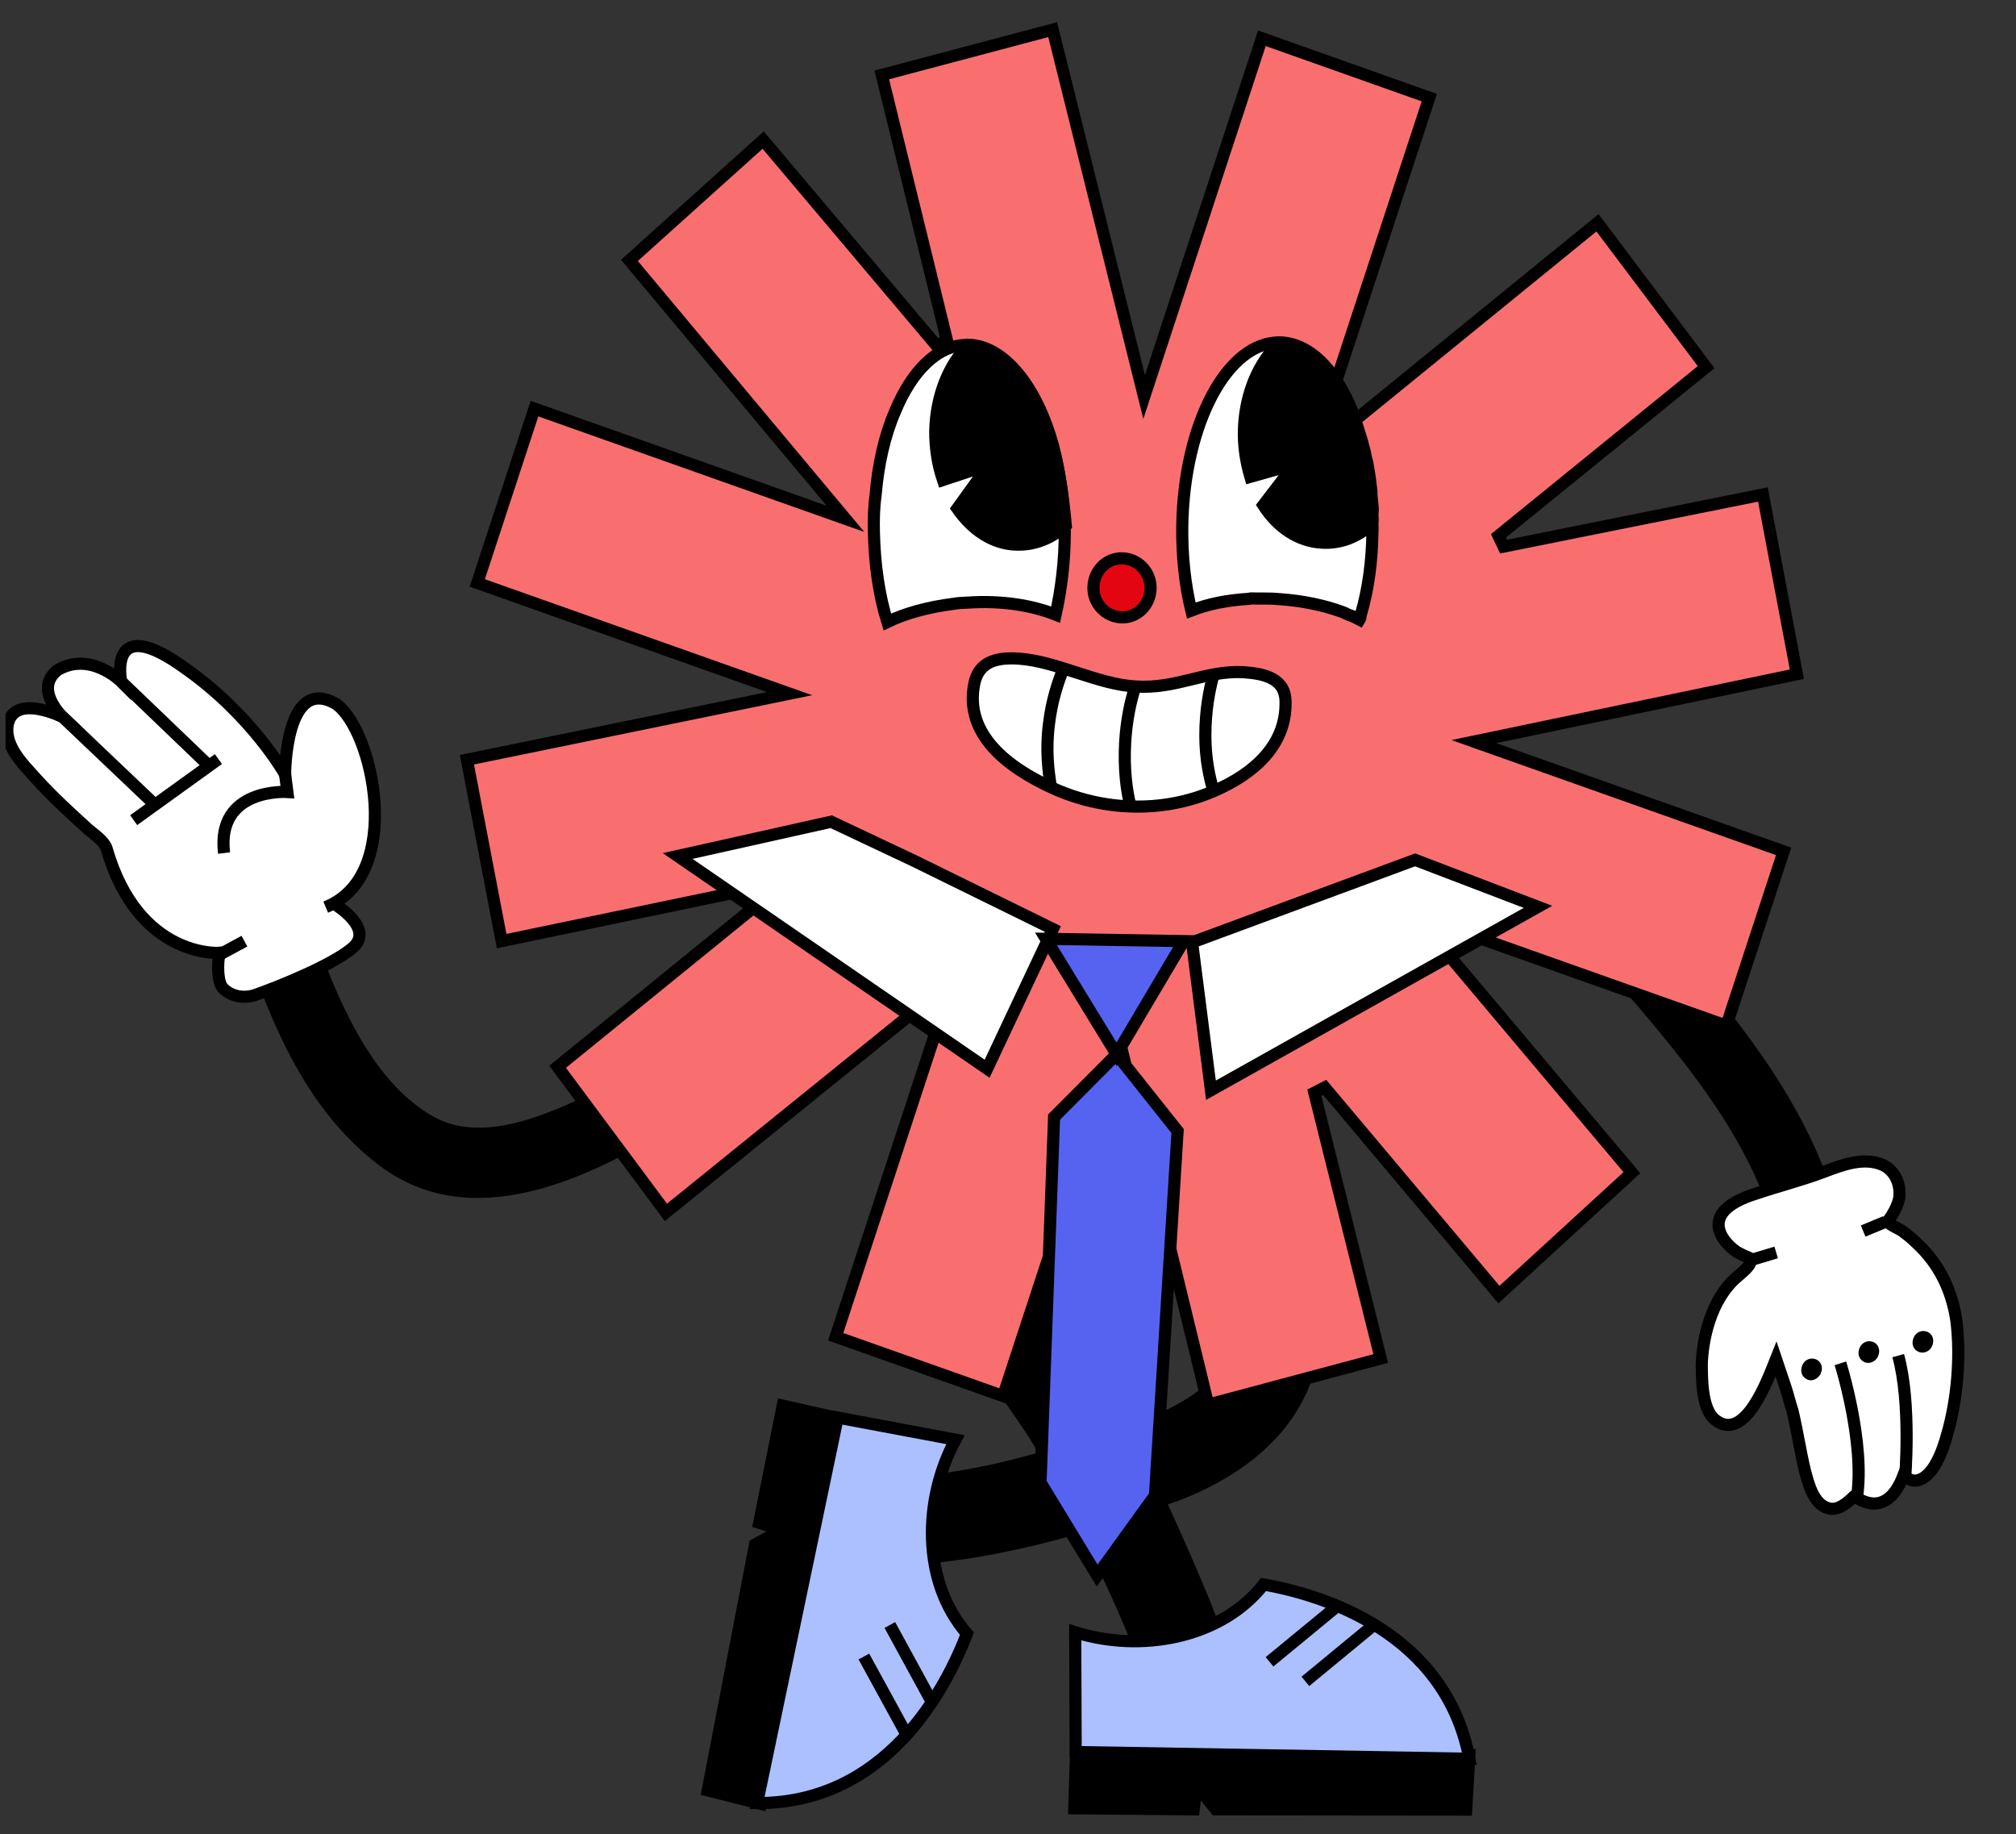 <svg width="133" height="121" viewBox="0 0 133 121" fill="none" xmlns="http://www.w3.org/2000/svg">
<rect x="0" y="0" width="133" height="121" fill="#333333" stroke="none"/>
<g clip-path="url(#clip0_3_36206)">
<path d="M58.59 80.688C58.992 81.224 59.318 81.817 59.71 82.419C60.657 83.92 67.58 93.429 68.509 95.065C70.959 99.444 73.419 104.236 75.028 108.291C75.133 108.511 75.248 108.664 75.353 108.884C76.884 111.083 80.934 109.47 79.823 106.715C79.727 106.428 79.622 106.208 79.526 105.921C77.898 102 76.088 97.916 74.04 94.071C73.236 92.522 72.365 90.963 71.485 89.471C70.719 88.133 63.901 78.844 62.992 77.553C62.935 77.476 62.878 77.4 62.82 77.323L62.849 77.601C62.687 77.783 59.421 80.122 58.59 80.688Z" fill="black" stroke="black" stroke-width="0.8" stroke-miterlimit="10"/>
<path d="M78.754 119.349L78.935 117.784L80.208 119.349L96.727 119.366L96.939 115.768L70.994 115.507L70.873 119.279L78.754 119.349Z" fill="black" stroke="black" stroke-width="0.8" stroke-miterlimit="10"/>
<path d="M83.361 104.516C87.27 105.208 95.363 107.665 96.939 116.011L70.964 115.57L70.934 107.665C75.207 109.019 80.542 108.106 83.361 104.516Z" fill="#ACBFFF" stroke="black" stroke-width="0.8" stroke-miterlimit="10"/>
<path d="M88.422 105.775L83.754 109.618" stroke="black" stroke-width="0.8" stroke-miterlimit="10"/>
<path d="M90.817 107.035L86.119 110.909" stroke="black" stroke-width="0.8" stroke-miterlimit="10"/>
<path d="M58.647 102.875C58.782 102.875 58.85 102.875 58.985 102.875C63.039 102.739 67.093 101.927 71.079 100.777C71.484 100.641 71.889 100.506 72.295 100.371C73.579 99.965 74.795 99.559 76.011 99.153C76.416 99.017 76.822 98.882 77.227 98.746C77.362 98.679 77.497 98.679 77.632 98.611C82.362 96.784 86.348 93.468 86.753 88.054C86.956 84.67 85.74 81.828 83.713 79.392C82.497 80.677 81.281 81.828 80.2 82.911C80.943 83.926 81.484 85.076 81.686 86.294C82.564 90.964 78.24 93.129 74.525 94.415C74.119 94.551 73.714 94.686 73.376 94.821C73.308 94.821 73.173 94.889 73.106 94.889C71.754 95.295 70.403 95.769 68.984 96.107C68.647 96.175 68.309 96.31 67.971 96.378C65.066 97.19 62.025 97.731 59.053 97.867C58.58 97.867 58.174 98.002 57.836 98.205C55.674 99.356 55.945 102.942 58.647 102.875Z" fill="black" stroke="black" stroke-width="0.8" stroke-miterlimit="10"/>
<path d="M50.088 100.449L51.59 100.921L49.814 101.878L46.691 118.098L50.186 118.983L55.32 93.55L51.638 92.722L50.088 100.449Z" fill="black" stroke="black" stroke-width="0.8" stroke-miterlimit="10"/>
<path d="M63.79 107.763C62.375 111.473 58.44 118.959 49.947 118.938L55.264 93.509L63.034 94.966C60.9 98.908 60.794 104.319 63.79 107.763Z" fill="#ACBFFF" stroke="black" stroke-width="0.8" stroke-miterlimit="10"/>
<path d="M61.601 112.497L58.705 107.19" stroke="black" stroke-width="0.8" stroke-miterlimit="10"/>
<path d="M59.914 114.612L56.993 109.27" stroke="black" stroke-width="0.8" stroke-miterlimit="10"/>
<path d="M104.92 63.226C104.86 62.862 104.255 59.219 103.775 56.69C106.479 58.321 108.68 60.333 110.848 62.809C115.13 67.782 119.379 73.219 121.199 79.695C121.376 80.402 121.534 81.053 121.711 81.76C122.288 84.575 117.999 85.538 117.498 82.759C117.399 82.281 117.299 81.802 117.144 81.344C115.574 75.419 111.556 70.477 107.674 65.934C106.761 64.922 105.755 64.01 104.92 63.226Z" fill="black"/>
<path d="M115.475 83.107C115.589 83.448 114.882 83.972 114.64 84.192C112.818 85.715 112.295 88.475 112.269 90.086C112.292 90.717 112.214 92.924 113.154 93.657C115.13 95.215 116.652 90.924 117.167 89.64C117.377 90.265 117.415 90.379 117.473 90.549C117.568 90.833 117.683 91.174 117.779 91.458C117.95 91.969 118.086 92.558 118.258 93.07C118.566 94.362 118.763 95.697 119.071 96.989C119.302 97.862 119.629 99.211 120.604 99.483C121.241 99.69 121.874 99.13 122.301 98.712C122.301 98.712 122.301 98.712 122.357 98.691C122.357 98.691 124.39 100.419 125.565 97.348C125.81 97.512 126.129 97.711 126.428 97.662C127.568 97.486 128.191 95.585 128.446 94.656C129.122 92.35 129.364 89.505 129.067 87.12C128.772 85.118 127.936 83.384 126.468 82.019C126.185 81.742 125.921 81.521 125.583 81.265C125.319 81.045 124.682 80.838 124.53 80.575C124.53 80.575 124.79 80.221 124.827 80.143C125.03 79.809 125.214 79.419 125.287 79.072C125.43 78.185 125.049 77.24 124.223 76.848C122.966 76.3 121.567 76.83 120.335 77.296C118.88 77.847 117.367 78.228 115.893 78.722C111.431 80.091 114.16 82.388 114.686 82.638C115.456 83.051 115.398 82.88 115.475 83.107Z" fill="white" stroke="black" stroke-width="0.8" stroke-miterlimit="10"/>
<path d="M121.415 89.929C121.415 89.929 123.065 95.177 122.503 98.807" stroke="black" stroke-width="0.8" stroke-miterlimit="10"/>
<path d="M125.683 97.562C125.683 97.562 126.102 92.572 125.228 89.422" stroke="black" stroke-width="0.8" stroke-miterlimit="10"/>
<path d="M119.747 90.462C119.82 90.306 119.819 90.115 119.669 90.043C119.519 89.972 119.352 90.035 119.278 90.191C119.205 90.346 119.207 90.538 119.357 90.609C119.451 90.702 119.618 90.638 119.747 90.462Z" fill="black" stroke="black" stroke-width="0.8" stroke-miterlimit="10"/>
<path d="M123.526 89.319C123.599 89.163 123.597 88.972 123.448 88.9C123.298 88.829 123.13 88.892 123.057 89.048C122.984 89.204 122.986 89.395 123.135 89.467C123.23 89.559 123.453 89.475 123.526 89.319Z" fill="black" stroke="black" stroke-width="0.8" stroke-miterlimit="10"/>
<path d="M127.092 88.644C127.165 88.488 127.164 88.297 127.014 88.225C126.864 88.154 126.696 88.217 126.623 88.373C126.55 88.528 126.552 88.72 126.701 88.791C126.851 88.863 127.019 88.799 127.092 88.644Z" fill="black" stroke="black" stroke-width="0.8" stroke-miterlimit="10"/>
<path d="M115.481 83.124L117.178 82.615" stroke="black" stroke-width="0.8" stroke-miterlimit="10"/>
<path d="M122.916 81.204L124.39 80.593" stroke="black" stroke-width="0.8" stroke-miterlimit="10"/>
<path d="M51.095 64.185C46.005 67.417 41.311 71.589 35.599 73.587C33.11 74.469 30.565 74.821 28.473 73.587C25.758 72 23.949 69.121 22.591 66.241C20.951 62.774 19.933 59.013 18.745 55.37C17.841 52.49 13.429 53.724 14.334 56.604C16.653 63.891 18.745 72.118 25.023 76.878C31.018 81.403 38.596 77.877 44.252 74.41C47.362 72.471 50.303 70.179 53.413 68.239C55.902 66.712 53.583 62.598 51.095 64.185Z" fill="black"/>
<path d="M22.016 59.602L21.494 59.834C26.713 57.742 24.625 48.135 22.165 46.431C18.809 44.494 18.809 51.079 18.809 51.079C18.809 51.079 16.647 47.206 12.248 44.107C7.029 40.31 7.998 44.959 7.998 44.959C7.998 44.959 5.985 42.945 3.823 44.184C2.183 45.424 4.121 47.283 4.121 47.283C3.077 46.818 0.99 46.121 0.542 47.67C0.169 49.142 1.586 50.46 2.332 51.312C3.45 52.551 4.643 53.636 5.836 54.721C6.209 55.031 6.88 55.495 7.029 55.96C9.117 63.243 14.485 62.855 14.485 62.855C14.336 63.553 14.336 64.792 14.709 65.18C15.231 65.722 16.051 65.877 16.796 65.645C18.362 65.102 21.792 63.708 23.134 62.623C24.923 61.306 22.016 59.602 22.016 59.602Z" fill="white" stroke="black" stroke-width="0.8" stroke-miterlimit="10"/>
<path d="M7.998 44.959L13.814 50.537" stroke="black" stroke-width="0.8" stroke-miterlimit="10"/>
<path d="M4.121 47.283L10.235 53.094" stroke="black" stroke-width="0.8" stroke-miterlimit="10"/>
<path d="M8.818 54.101L14.41 50.072" stroke="black" stroke-width="0.8" stroke-miterlimit="10"/>
<path d="M18.809 51.079L18.959 52.241C18.959 52.241 14.261 51.931 14.783 56.27" stroke="black" stroke-width="0.8" stroke-miterlimit="10"/>
<path d="M16.125 62.081L14.411 63.01" stroke="black" stroke-width="0.8" stroke-miterlimit="10"/>
<path d="M98.887 85.395L87.395 71.73L86.71 72.081L91.089 89.613L79.709 92.654L74.198 70.023L73.867 68.664L73.436 69.979L66.178 92.089L55.133 88.175L62.419 65.98L62.847 64.675L61.791 65.529L43.93 79.973L36.787 70.368L50.486 59.24L50.148 58.529L33.094 62.078L30.803 50.114L50.681 46.044L52.091 45.755L50.72 45.269L31.487 38.453L35.261 26.953L54.413 33.74L55.775 34.223L54.839 33.103L41.525 17.177L50.347 9.241L61.788 22.797L62.472 22.448L58.173 4.944L69.447 1.956L75.145 24.846L75.48 26.19L75.907 24.888L83.249 2.524L94.293 6.439L86.98 28.718L86.549 30.03L87.609 29.168L105.39 14.696L112.557 24.218L98.859 35.344L99.195 36.056L116.303 32.618L118.543 44.472L98.635 48.625L97.236 48.917L98.597 49.4L117.668 56.159L113.893 67.659L94.741 60.871L93.37 60.385L94.317 61.509L107.658 77.354L98.887 85.395Z" fill="#F96F6F" stroke="black" stroke-width="0.8"/>
<path d="M74.905 45.282C77.619 45.47 79.519 44.201 82.052 44.342C83.454 44.436 84.811 44.765 84.811 46.316C84.856 49.183 82.685 51.063 80.062 52.191C76.669 53.648 72.734 53.507 69.387 51.956C66.537 50.64 63.597 48.478 64.276 45.094C64.593 43.543 65.904 43.355 67.261 43.449C69.749 43.637 72.418 45.141 74.905 45.282Z" fill="white" stroke="black" stroke-width="0.8" stroke-miterlimit="10"/>
<path d="M70.156 44.107C69.794 45 69.387 46.222 69.206 47.726C68.98 49.465 69.161 50.922 69.342 51.956" stroke="black" stroke-width="0.8" stroke-miterlimit="10"/>
<path d="M74.905 45.282C74.589 46.222 74.317 47.491 74.227 48.995C74.136 50.734 74.317 52.144 74.589 53.225" stroke="black" stroke-width="0.8" stroke-miterlimit="10"/>
<path d="M80.062 44.483C79.79 45.47 79.519 46.833 79.519 48.525C79.519 50.029 79.79 51.298 80.062 52.191" stroke="black" stroke-width="0.8" stroke-miterlimit="10"/>
<path d="M72.152 38.519C72.014 39.588 72.75 40.555 73.785 40.705C74.82 40.856 75.752 40.102 75.89 39.033C76.028 37.965 75.292 36.998 74.257 36.847C73.222 36.697 72.29 37.451 72.152 38.519Z" fill="#E30611" stroke="black" stroke-width="0.8" stroke-miterlimit="10"/>
<path d="M69.643 40.544C68.043 39.908 66.003 39.602 63.833 39.751C63.511 39.764 63.188 39.777 62.862 39.837C61.238 40.043 59.735 40.449 58.54 41.028C57.996 39.282 57.703 37.281 57.653 35.117C57.632 34.27 57.652 33.474 57.763 32.688C57.937 30.595 58.368 28.716 59.049 27.144C60.142 24.49 61.848 22.744 63.775 22.757C63.82 22.762 63.865 22.767 63.911 22.771C66.289 22.879 68.409 25.54 69.466 29.404C69.885 30.997 70.151 32.761 70.224 34.646C70.217 34.739 70.254 34.836 70.247 34.929C70.259 36.995 70.009 38.893 69.643 40.544Z" fill="white" stroke="black" stroke-width="0.8" stroke-miterlimit="10"/>
<path d="M69.463 29.418C68.366 25.504 66.292 22.848 63.915 22.74C62.616 24.012 61.756 26.08 61.7 28.42C61.694 29.593 61.878 30.691 62.21 31.664L65.23 30.665L63.156 33.545C64.139 34.961 65.529 35.904 67.088 35.926C68.278 35.956 69.371 35.508 70.312 34.667C70.148 32.774 69.882 31.01 69.463 29.418Z" fill="black" stroke="black" stroke-width="0.8" stroke-miterlimit="10"/>
<path d="M89.763 40.595L89.759 40.642L89.755 40.688C89.751 40.735 89.748 40.781 89.694 40.87C89.475 40.753 89.209 40.631 88.986 40.561C88.853 40.5 88.72 40.439 88.588 40.379C87.341 39.92 85.942 39.633 84.436 39.523C83.845 39.461 83.246 39.493 82.65 39.477C82.559 39.468 82.514 39.463 82.419 39.5C80.989 39.586 79.729 39.829 78.591 40.274C78.18 38.589 77.971 36.69 77.996 34.722C78.101 27.929 80.984 22.506 84.465 22.588C86.388 22.648 88.08 24.373 89.188 27.069C89.339 27.46 89.486 27.898 89.629 28.382C89.625 28.428 89.667 28.48 89.663 28.526C89.705 28.577 89.697 28.67 89.739 28.722C89.777 28.819 89.773 28.866 89.811 28.964C89.844 29.108 89.882 29.206 89.916 29.35C89.946 29.541 90.026 29.69 90.056 29.881C90.086 30.072 90.116 30.262 90.191 30.458C90.285 30.984 90.379 31.51 90.428 32.031C90.458 32.222 90.488 32.413 90.477 32.552C90.477 32.552 90.477 32.552 90.473 32.599C90.499 32.836 90.521 33.12 90.547 33.357C90.577 33.548 90.562 33.734 90.546 33.92C90.535 34.06 90.569 34.204 90.557 34.344C90.553 34.39 90.553 34.39 90.55 34.437C90.534 34.623 90.564 34.814 90.545 35.046C90.519 37.014 90.27 38.912 89.763 40.595Z" fill="white" stroke="black" stroke-width="0.8" stroke-miterlimit="10"/>
<path d="M89.868 29.361C88.861 25.456 86.794 22.706 84.417 22.599C83.072 23.866 82.171 25.883 82.069 28.219C82.018 29.387 82.202 30.485 82.489 31.453L85.402 30.631L83.343 33.325C84.278 34.784 85.668 35.726 87.223 35.795C88.41 35.872 89.548 35.428 90.49 34.587C90.504 32.759 90.287 30.953 89.868 29.361Z" fill="black" stroke="black" stroke-width="0.8" stroke-miterlimit="10"/>
<path d="M54.836 54.203L60.262 56.763L69.46 61.281L65.122 70.497L44.707 56.465L54.836 54.203Z" fill="white"/>
<path d="M93.357 56.719L78.644 62.163L79.889 71.915L101.463 59.818L93.357 56.719Z" fill="white"/>
<path d="M54.836 54.203L60.262 56.763L69.46 61.281L65.122 70.497L44.707 56.465L54.836 54.203Z" stroke="black" stroke-width="0.8"/>
<path d="M93.357 56.719L78.644 62.163L79.889 71.915L101.463 59.818L93.357 56.719Z" stroke="black" stroke-width="0.8"/>
<path d="M69.002 61.927L78.089 62.079L73.664 69.546L77.689 74.607L76.195 98.647L72.381 103.928L68.646 97.791L69.54 73.686L73.664 69.546L69.002 61.927Z" fill="#5663F1"/>
<path d="M73.664 69.546L78.089 62.079L69.002 61.927L73.664 69.546ZM73.664 69.546L69.54 73.686L68.646 97.791L72.381 103.928L76.195 98.647L77.689 74.607L73.664 69.546Z" stroke="black" stroke-width="0.8"/>
</g>
<defs>
<clipPath id="clip0_3_36206">
<rect width="131.977" height="120" fill="white" transform="translate(0.367 0.242)"/>
</clipPath>
</defs>
</svg>
